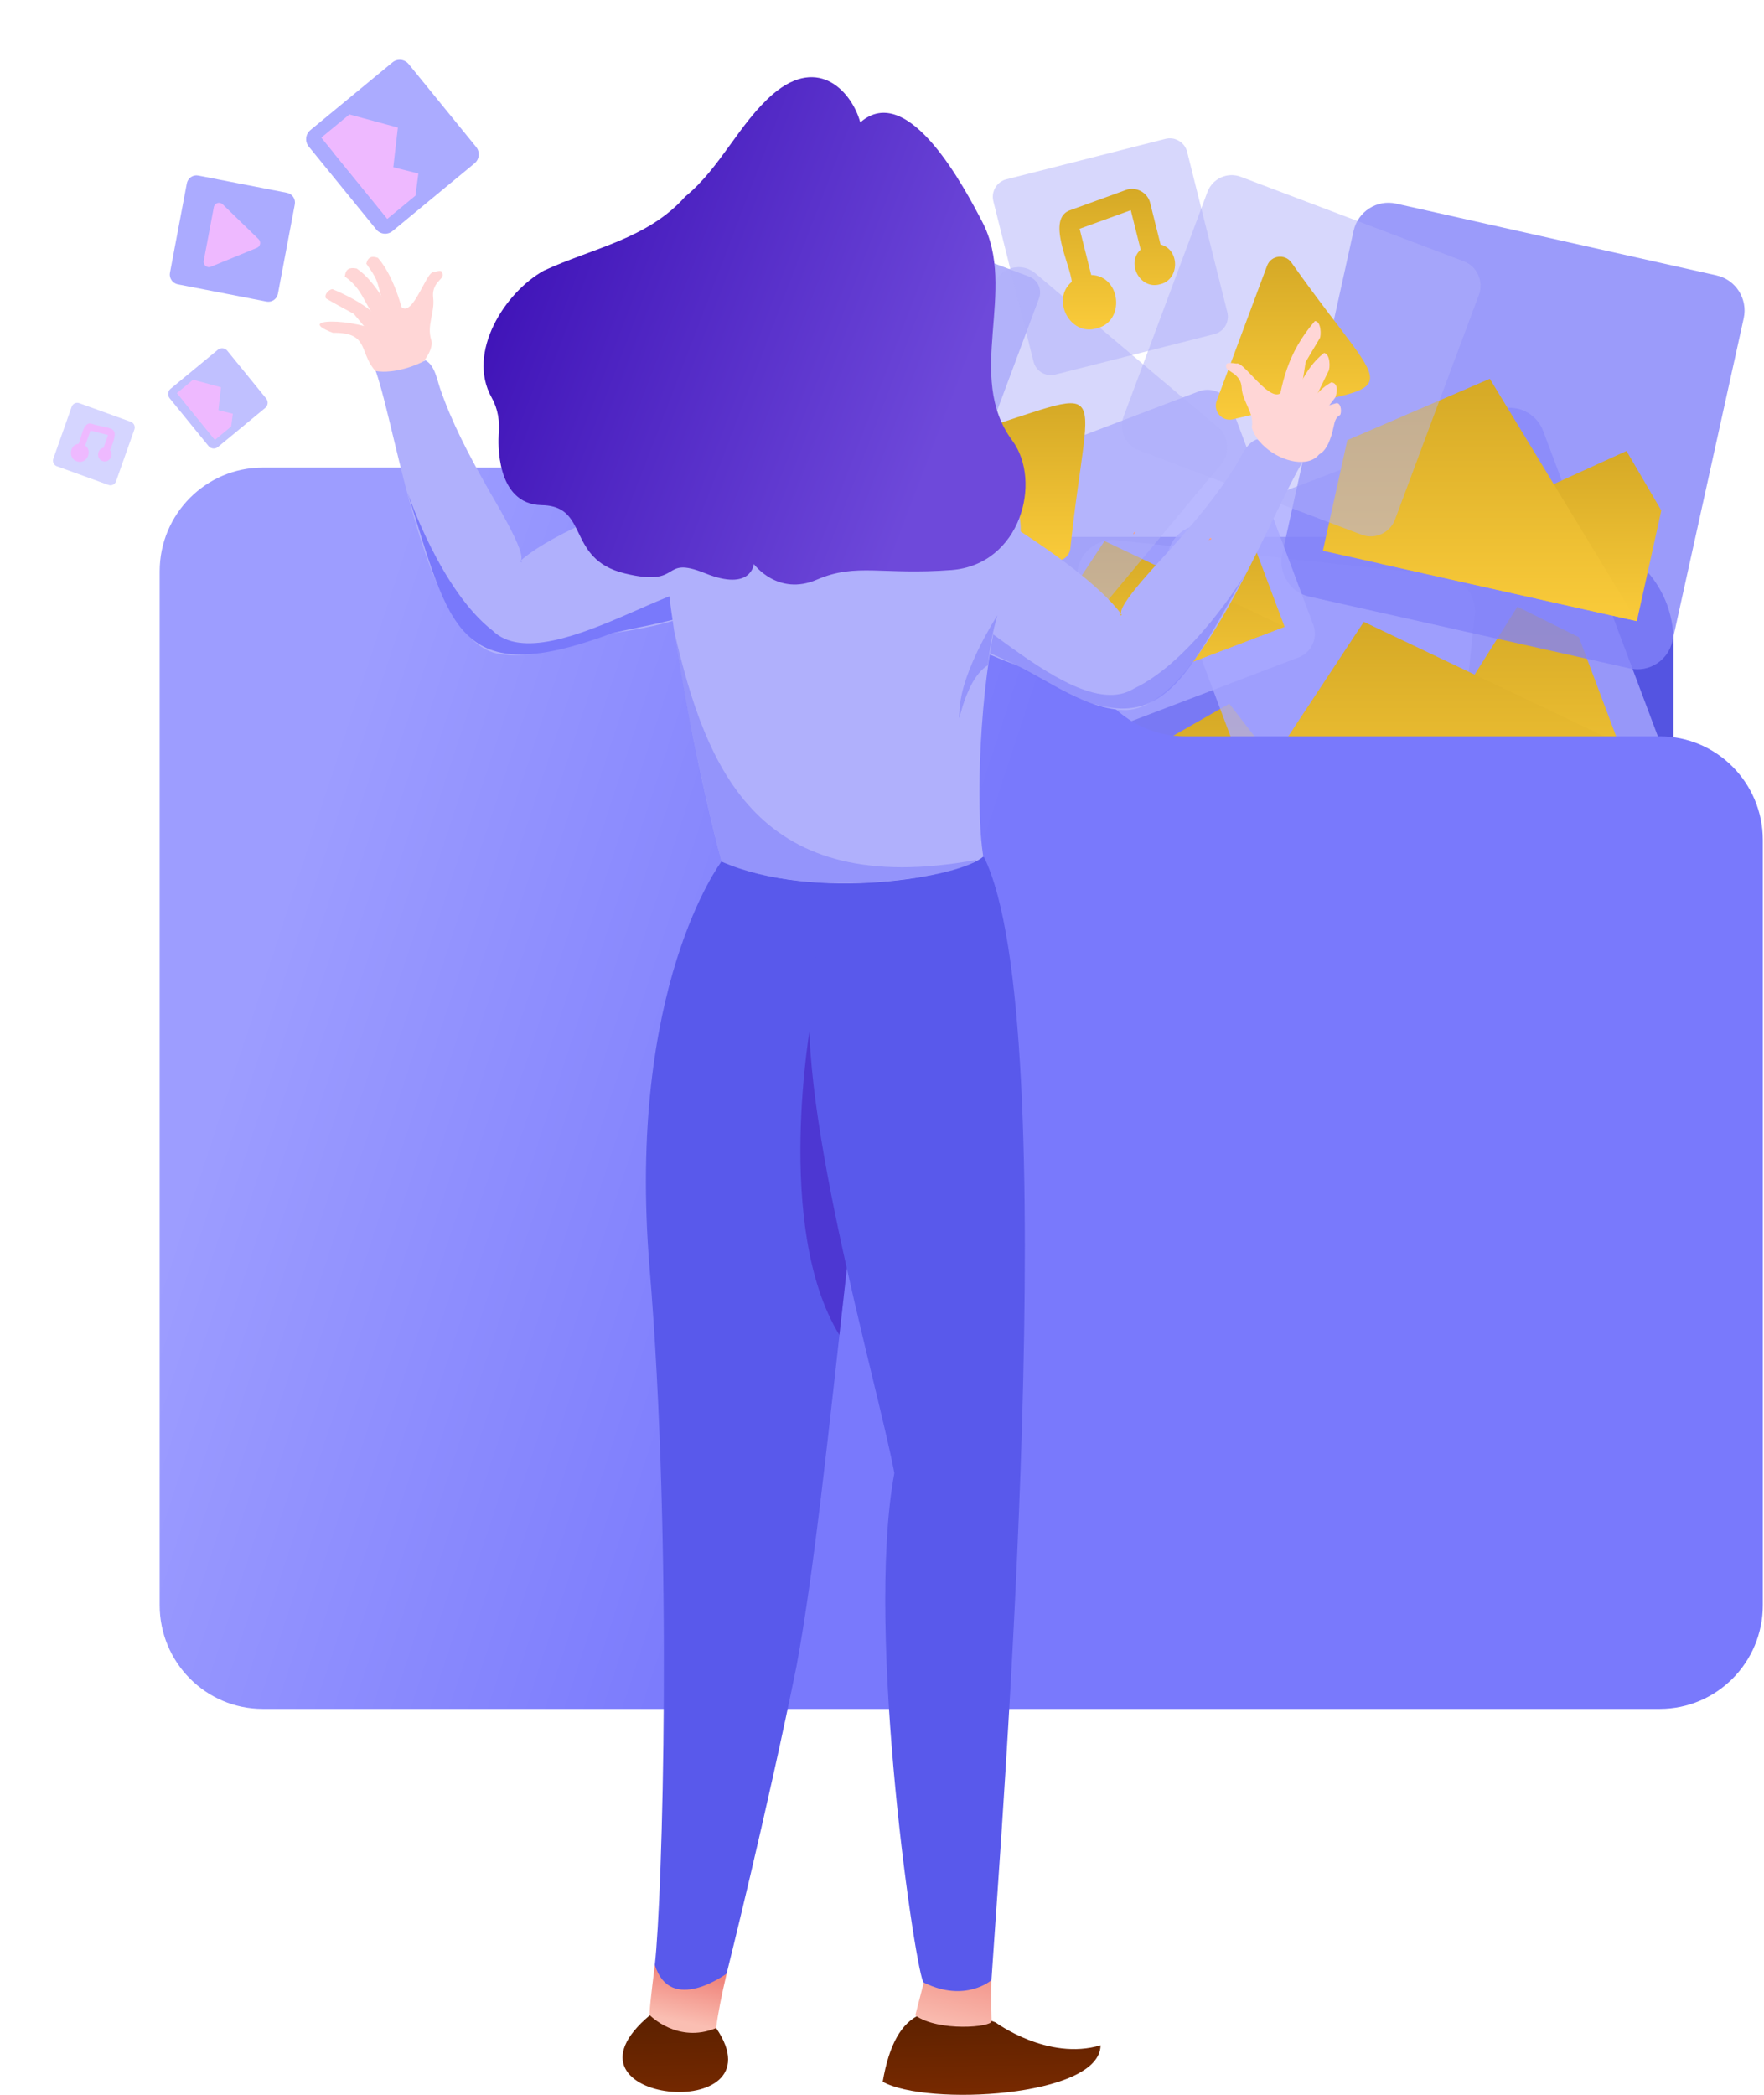 <svg width="144" height="171" viewBox="0 0 144 171" fill="none" xmlns="http://www.w3.org/2000/svg">
<path d="M128.189 133.851H28.748C24.1 133.851 20.334 130.055 20.334 125.375V52.302C20.334 47.619 24.102 43.827 28.748 43.827H128.189C132.838 43.827 136.606 47.622 136.606 52.302V125.372C136.606 130.055 132.838 133.851 128.189 133.851Z" fill="#5454E1"/>
<path opacity="0.8" d="M114.337 79.64L87.695 76.779C86.092 76.607 84.932 75.159 85.103 73.544L87.943 46.707C88.114 45.093 89.551 43.925 91.154 44.096L117.796 46.958C119.399 47.129 120.559 48.578 120.388 50.192L117.548 77.029C117.377 78.644 115.939 79.814 114.337 79.64Z" fill="#8282F8"/>
<path d="M114.482 75.743L115.455 66.543L112.09 62.037L93.078 73.442L114.482 75.743Z" fill="url(#paint0_linear_1410_2069)"/>
<path d="M88.373 72.934L89.346 63.737L100.349 57.442L114.483 75.741L88.373 72.934Z" fill="url(#paint1_linear_1410_2069)"/>
<path opacity="0.8" d="M133.759 64.219L108.701 73.77C107.193 74.344 105.509 73.579 104.939 72.06L95.457 46.818C94.887 45.299 95.646 43.603 97.155 43.028L122.213 33.477C123.721 32.903 125.405 33.668 125.975 35.187L135.457 60.429C136.024 61.948 135.265 63.644 133.759 64.219Z" fill="#A8A8FF"/>
<path d="M132.14 60.671L128.891 52.018L123.869 49.527L112.006 68.346L132.14 60.671Z" fill="url(#paint2_linear_1410_2069)"/>
<path d="M107.582 70.029L104.33 61.376L111.331 50.761L132.14 60.669L107.582 70.029Z" fill="url(#paint3_linear_1410_2069)"/>
<path opacity="0.8" d="M133.044 54.563L106.891 48.704C105.318 48.353 104.326 46.782 104.677 45.197L110.494 18.853C110.843 17.268 112.402 16.269 113.975 16.623L140.128 22.482C141.701 22.834 142.693 24.404 142.342 25.989L136.525 52.333C136.177 53.915 134.617 54.914 133.044 54.563Z" fill="#8282F8"/>
<path d="M133.622 50.703L135.617 41.672L132.776 36.814L112.61 45.995L133.622 50.703Z" fill="url(#paint4_linear_1410_2069)"/>
<path d="M107.991 44.961L109.986 35.93L121.619 30.92L133.622 50.703L107.991 44.961Z" fill="url(#paint5_linear_1410_2069)"/>
<path opacity="0.8" d="M106.007 53.667L88.306 60.414C87.241 60.82 86.052 60.281 85.649 59.208L78.951 41.377C78.549 40.304 79.084 39.107 80.149 38.701L97.85 31.954C98.915 31.549 100.104 32.088 100.507 33.16L107.204 50.991C107.607 52.064 107.072 53.262 106.007 53.667Z" fill="#A8A8FF"/>
<path d="M104.864 51.161L102.57 45.049L99.021 43.287L90.642 56.579L104.864 51.161Z" fill="url(#paint6_linear_1410_2069)"/>
<path d="M87.517 57.775L85.219 51.662L90.165 44.164L104.864 51.164L87.517 57.775Z" fill="url(#paint7_linear_1410_2069)"/>
<path opacity="0.6" d="M78.651 36.972L66.924 32.529C66.218 32.262 65.861 31.469 66.126 30.759L70.537 18.945C70.802 18.235 71.589 17.875 72.294 18.142L84.022 22.585C84.727 22.852 85.084 23.645 84.819 24.355L80.408 36.169C80.146 36.879 79.357 37.239 78.651 36.972Z" fill="#8282F8"/>
<path d="M74.951 22.643C74.608 22.172 73.884 22.273 73.678 22.82L72.351 26.373L71.024 29.927C70.819 30.474 71.3 31.032 71.865 30.904L78.606 29.404C79.122 29.289 79.349 28.677 79.038 28.249L74.951 22.643Z" fill="url(#paint8_linear_1410_2069)"/>
<path opacity="0.5" d="M111.153 43.65L92.955 36.756C91.86 36.342 91.306 35.112 91.72 34.009L98.563 15.678C98.974 14.575 100.196 14.017 101.29 14.433L119.489 21.327C120.583 21.741 121.137 22.972 120.724 24.074L113.88 42.406C113.469 43.506 112.248 44.064 111.153 43.65Z" fill="#B1B1FB"/>
<path d="M105.412 21.418C104.88 20.688 103.752 20.843 103.436 21.693L101.379 27.203L99.323 32.714C99.006 33.563 99.75 34.427 100.628 34.23C115.291 30.735 114.126 33.762 105.412 21.418Z" fill="url(#paint9_linear_1410_2069)"/>
<path opacity="0.5" d="M99.682 37.888L87.198 52.901C86.446 53.805 85.111 53.922 84.214 53.165L69.31 40.589C68.413 39.832 68.296 38.487 69.048 37.584L81.532 22.571C82.284 21.667 83.619 21.55 84.516 22.307L99.42 34.883C100.314 35.642 100.433 36.987 99.682 37.888Z" fill="#B1B1FB"/>
<path d="M76.956 35.982C76.094 36.246 75.869 37.368 76.559 37.95L81.04 41.732L85.521 45.514C86.21 46.097 87.267 45.675 87.375 44.776C88.957 29.679 91.405 31.789 76.956 35.982Z" fill="url(#paint10_linear_1410_2069)"/>
<path opacity="0.4" d="M72.019 41.718L59.026 45.02C58.245 45.219 57.45 44.742 57.253 43.956L53.974 30.868C53.777 30.081 54.25 29.281 55.031 29.082L68.024 25.779C68.805 25.581 69.6 26.057 69.797 26.844L73.076 39.932C73.273 40.718 72.8 41.519 72.019 41.718Z" fill="#8282F8"/>
<path d="M67.621 34.403L66.772 31.01C66.577 30.161 65.607 29.638 64.796 29.951L60.307 31.579C58.199 32.217 60.291 36.132 60.374 37.449C58.672 38.871 60.209 41.885 62.377 41.256C64.791 40.717 64.391 36.948 61.961 36.891L61.015 33.118L65.191 31.604L65.996 34.817C64.78 35.925 65.964 38.119 67.569 37.651C69.205 37.294 69.213 34.797 67.621 34.403Z" fill="url(#paint11_linear_1410_2069)"/>
<path opacity="0.5" d="M99.133 27.274L86.141 30.577C85.36 30.776 84.565 30.299 84.368 29.512L81.089 16.425C80.892 15.638 81.365 14.838 82.146 14.639L95.139 11.336C95.92 11.137 96.715 11.614 96.912 12.401L100.19 25.488C100.39 26.275 99.917 27.076 99.133 27.274Z" fill="#B1B1FB"/>
<path d="M94.739 19.96L93.89 16.567C93.695 15.718 92.725 15.195 91.914 15.508L87.425 17.136C85.316 17.773 87.408 21.689 87.492 23.006C85.789 24.428 87.327 27.442 89.495 26.813C91.909 26.274 91.509 22.505 89.079 22.448L88.133 18.675L92.309 17.161L93.114 20.374C91.898 21.482 93.082 23.676 94.687 23.208C96.323 22.851 96.331 20.352 94.739 19.96Z" fill="url(#paint12_linear_1410_2069)"/>
<path d="M143.906 68.585V131.023C143.906 135.706 140.139 139.498 135.49 139.498H21.448C16.799 139.498 13.034 135.703 13.034 131.023V46.645C13.034 41.963 16.802 38.17 21.448 38.17H74.205C77.167 38.17 79.913 39.741 81.433 42.303L89.53 55.973C91.049 58.538 93.793 60.106 96.758 60.106H135.492C140.139 60.109 143.906 63.904 143.906 68.585Z" fill="url(#paint13_linear_1410_2069)"/>
<path opacity="0.8" d="M30.711 18.728L25.205 11.963C24.874 11.557 24.932 10.957 25.334 10.624L32.032 5.096C32.435 4.763 33.03 4.824 33.361 5.23L38.867 11.995C39.199 12.402 39.14 13.001 38.738 13.334L32.041 18.863C31.637 19.197 31.042 19.136 30.711 18.728Z" fill="#9696FF"/>
<path d="M31.62 17.865L33.916 15.97L34.153 14.163L27.199 12.431L31.62 17.865Z" fill="#EEB9FF"/>
<path d="M26.227 11.235L28.523 9.341L32.479 10.413L31.622 17.865L26.227 11.235Z" fill="#EEB9FF"/>
<path opacity="0.6" d="M17.023 36.411L13.849 32.51C13.658 32.275 13.691 31.929 13.924 31.738L17.785 28.55C18.017 28.358 18.361 28.392 18.551 28.627L21.726 32.528C21.917 32.763 21.884 33.109 21.651 33.3L17.79 36.489C17.557 36.68 17.214 36.646 17.023 36.411Z" fill="#9696FF"/>
<path d="M17.547 35.91L18.87 34.818L19.008 33.777L14.998 32.777L17.547 35.91Z" fill="#EEB9FF"/>
<path d="M14.438 32.089L15.761 30.997L18.042 31.615L17.548 35.911L14.438 32.089Z" fill="#EEB9FF"/>
<path opacity="0.8" d="M21.752 24.617L14.513 23.21C14.079 23.125 13.792 22.701 13.875 22.263L15.251 14.972C15.334 14.534 15.753 14.246 16.188 14.331L23.427 15.739C23.861 15.824 24.148 16.248 24.065 16.686L22.689 23.977C22.608 24.415 22.188 24.703 21.752 24.617Z" fill="#9696FF"/>
<path d="M18.177 16.679C17.93 16.44 17.521 16.57 17.457 16.908L17.044 19.1L16.63 21.292C16.566 21.63 16.9 21.905 17.215 21.775L20.971 20.233C21.258 20.116 21.329 19.738 21.105 19.52L18.177 16.679Z" fill="#EEB9FF"/>
<path opacity="0.4" d="M8.852 39.586L4.648 38.065C4.394 37.974 4.263 37.693 4.354 37.438L5.851 33.206C5.941 32.95 6.219 32.819 6.472 32.911L10.676 34.432C10.93 34.524 11.061 34.805 10.97 35.059L9.473 39.292C9.383 39.545 9.105 39.678 8.852 39.586Z" fill="#9696FF"/>
<path d="M8.979 36.743C9.877 34.64 9.15 35.114 7.472 34.592C6.763 34.365 6.635 35.855 6.412 36.227C5.68 36.301 5.551 37.423 6.268 37.655C7.036 37.958 7.616 36.841 6.955 36.371L7.386 35.15L8.82 35.513L8.452 36.552C7.913 36.63 7.837 37.459 8.368 37.631C8.886 37.839 9.346 37.15 8.979 36.743Z" fill="#EEB9FF"/>
<path d="M33.386 27.02L31.948 26.846L31.884 26.84L31.071 24.019C30.758 22.901 30.808 22.786 29.901 21.525C30.036 20.968 30.363 20.869 30.855 21.053C32.397 22.854 32.883 25.677 33.386 27.02Z" fill="#FFD6D6"/>
<path d="M32.651 26.667C32.239 26.773 31.619 26.933 31.214 27.038L30.229 25.325C29.598 24.292 29.352 23.433 28.148 22.573C28.228 21.917 28.539 21.819 29.119 21.92C30.836 23.076 31.946 25.702 32.651 26.667Z" fill="#FFD6D6"/>
<path d="M32.303 27.71L31.146 28.342L28.893 25.634C28.967 25.651 27.318 24.798 26.606 24.353C26.441 24.009 26.893 23.608 27.135 23.602C28.131 23.999 29.53 24.747 30.225 25.328C30.741 25.841 31.834 27.278 32.303 27.71Z" fill="#FFD6D6"/>
<path d="M32.425 24.521C33.417 26.948 34.786 22.007 35.397 22.231C36.017 22.024 36.129 22.095 36.139 22.459C36.149 22.826 35.221 23.118 35.363 24.318C35.505 25.52 34.817 26.564 35.205 27.756C35.592 28.949 32.89 31.831 31.372 30.991C29.851 30.149 30.677 26.159 30.677 26.159L32.425 24.521Z" fill="#FFD6D6"/>
<path d="M33.153 27.216L31.348 27.488C30.407 26.054 23.475 25.765 27.182 27.169C30.346 27.118 29.166 28.966 30.913 30.55C32.249 31.624 33.153 27.216 33.153 27.216Z" fill="#FFD6D6"/>
<path d="M30.246 27.921C30.303 27.971 30.364 28.019 30.431 28.06C30.364 28.019 30.303 27.971 30.246 27.921Z" fill="url(#paint14_linear_1410_2069)"/>
<path d="M30.246 27.921C30.303 27.971 30.364 28.019 30.431 28.06C30.364 28.019 30.3 27.971 30.246 27.921Z" fill="url(#paint15_linear_1410_2069)"/>
<path d="M30.674 30.288C32.475 35.477 34.701 51.988 40.554 53.35C43.722 53.941 46.994 52.392 50.016 51.678C62.798 49.966 63.176 44.617 67.386 36.238C67.386 36.238 48.134 40.961 42.531 45.735C42.565 45.817 42.595 45.871 42.615 45.929C42.605 45.922 42.548 45.881 42.447 45.81C43.239 45.419 39.998 40.261 39.724 39.694C38.264 37.118 36.877 34.481 35.912 31.674C35.663 30.933 35.484 29.816 34.728 29.411C34.135 29.765 32.242 30.549 30.674 30.288Z" fill="#B0B0FC"/>
<path d="M33.265 40.194C36.726 51.183 37.276 56.423 50.014 51.675C52.28 51.139 55.512 50.673 58.072 49.565C59.506 43.779 44.852 56.022 40.211 51.475C36.017 48.23 33.346 40.438 33.265 40.194Z" fill="#7979FB"/>
<path d="M107.117 35.474C107.191 35.45 107.262 35.416 107.329 35.379C107.259 35.416 107.191 35.45 107.117 35.474Z" fill="url(#paint16_linear_1410_2069)"/>
<path d="M107.117 35.474C107.191 35.447 107.262 35.416 107.329 35.379C107.262 35.416 107.191 35.45 107.117 35.474Z" fill="url(#paint17_linear_1410_2069)"/>
<path d="M106.402 37.596C103.531 42.272 97.824 57.909 91.819 57.971C88.601 57.858 85.734 55.636 82.937 54.284C70.823 49.836 71.599 44.531 69.282 35.435C69.282 35.435 87.069 44.225 91.519 50.108C91.468 50.179 91.428 50.226 91.394 50.277C91.404 50.274 91.472 50.247 91.586 50.196C90.895 49.642 95.165 45.309 95.553 44.813C97.53 42.615 99.446 40.342 100.995 37.813C101.396 37.144 101.811 36.091 102.634 35.86C103.133 36.335 104.813 37.511 106.402 37.596Z" fill="#B0B0FC"/>
<path opacity="0.5" d="M101.749 46.711C95.924 56.749 94.48 61.679 82.936 54.285C80.835 53.269 77.782 52.111 75.518 50.473C75.36 44.509 87.045 59.648 92.554 56.215C97.34 53.963 101.618 46.932 101.749 46.711Z" fill="#7979FB"/>
<path d="M107.742 27.606C107.739 27.61 107.739 27.61 107.739 27.61C107.135 28.605 106.585 29.553 106.585 29.553C106.393 30.756 106.13 32.408 105.941 33.611L105.863 33.627L104.2 33.974C104.598 31.361 105.047 28.867 107.337 26.21C107.863 26.216 107.86 27.389 107.742 27.606Z" fill="#FFD6D6"/>
<path d="M108.443 30.306C107.971 31.282 107.249 32.749 106.78 33.715C106.281 33.667 105.515 33.589 105.009 33.541C105.866 32.196 106.372 30.14 108.089 28.811C108.615 28.896 108.592 30.106 108.443 30.306Z" fill="#FFD6D6"/>
<path d="M109.004 32.446C108.447 33.176 107.655 34.216 107.098 34.947L105.614 34.492C106.646 33.418 107.277 31.974 108.68 31.212C109.324 31.287 109.119 32.154 109.004 32.446Z" fill="#FFD6D6"/>
<path d="M104.878 31.483C104.233 33.888 101.575 29.41 100.938 29.678C100.165 29.559 100.047 29.641 100.101 29.987C100.155 30.334 101.309 30.497 101.363 31.652C101.42 32.808 102.422 33.712 102.186 34.891C103.154 38.166 110.491 39.821 107.253 32.815L104.878 31.483Z" fill="#FFD6D6"/>
<path d="M109.391 33.882C109.071 34.048 108.956 34.371 108.882 34.769C107.863 39.645 105.239 35.883 104.517 34.127C105.023 34.133 106.21 34.154 106.703 34.161C107.03 33.94 107.34 33.712 107.543 33.535C107.813 33.291 108.629 33.036 109.128 32.903V32.907C109.506 32.924 109.53 33.702 109.391 33.882Z" fill="#FFD6D6"/>
<path d="M92.625 43.431C92.645 43.459 92.666 43.483 92.686 43.51C92.588 43.551 92.526 43.575 92.516 43.582C92.543 43.537 92.581 43.493 92.625 43.431Z" fill="url(#paint18_linear_1410_2069)"/>
<path d="M92.683 43.51C92.585 43.551 92.524 43.575 92.514 43.582C92.544 43.537 92.578 43.496 92.622 43.431C92.646 43.459 92.666 43.483 92.683 43.51Z" fill="url(#paint19_linear_1410_2069)"/>
<path d="M106.246 30.649C106.31 30.629 106.375 30.598 106.432 30.564C106.371 30.598 106.31 30.625 106.246 30.649Z" fill="url(#paint20_linear_1410_2069)"/>
<path d="M92.625 43.431C92.645 43.459 92.666 43.483 92.686 43.51C92.588 43.551 92.526 43.575 92.516 43.582C92.543 43.537 92.581 43.493 92.625 43.431Z" fill="url(#paint21_linear_1410_2069)"/>
<path d="M106.246 30.649C106.31 30.625 106.371 30.598 106.432 30.564C106.371 30.598 106.31 30.629 106.246 30.649Z" fill="url(#paint22_linear_1410_2069)"/>
<path d="M81.277 165.092C81.277 165.092 85.551 168.248 89.842 166.957C89.808 171.215 75.573 171.939 72.058 169.93C73.117 163.783 76.045 163.08 81.277 165.092Z" fill="url(#paint23_linear_1410_2069)"/>
<path d="M80.933 161.645C80.933 161.645 80.903 163.874 80.947 164.988C80.964 165.478 76.629 165.872 74.716 164.516L75.411 161.835L79.692 160.296L80.933 161.645Z" fill="url(#paint24_linear_1410_2069)"/>
<path d="M53.048 164.505C44.453 171.722 63.9 173.523 58.462 165.551L53.048 164.505Z" fill="url(#paint25_linear_1410_2069)"/>
<path d="M53.048 164.505C53.048 164.505 55.325 166.849 58.458 165.551C58.61 164.359 58.907 162.853 59.319 161.107C58.162 161.504 56.144 161.756 53.456 160.397C53.142 162.881 52.97 164.488 53.048 164.505Z" fill="url(#paint26_linear_1410_2069)"/>
<path d="M73.802 71.896C69.855 89.019 67.926 120.423 65.021 136.006C62.623 147.883 59.317 161.104 59.317 161.104C59.317 161.104 54.729 164.502 53.454 160.394C54.078 154.94 54.928 126.441 53.026 103.494C51.126 80.544 58.895 70.329 58.895 70.329C58.895 70.329 77.412 56.995 73.802 71.896Z" fill="#5959EB"/>
<path d="M71.953 17.612C71.953 17.612 70.263 27.109 74.261 27.843C74.261 27.843 69.315 33.151 64.657 25.916C64.657 25.916 65.588 20.962 64.657 17.075L71.953 17.612Z" fill="url(#paint27_linear_1410_2069)"/>
<path d="M78.811 30.719C78.844 30.814 79.981 33.957 80.993 36.58C80.305 34.164 79.499 31.728 78.811 30.719Z" fill="url(#paint28_linear_1410_2069)"/>
<path opacity="0.3" d="M76.112 48.467C76.072 48.478 75.93 48.515 75.697 48.573C75.869 48.542 76.008 48.508 76.112 48.467Z" fill="url(#paint29_linear_1410_2069)"/>
<path opacity="0.5" d="M71.042 87.997C70.148 94.596 69.308 101.939 68.519 108.973C63.128 100.175 66.222 83.267 66.222 83.267L71.042 87.997Z" fill="#4217BA"/>
<path d="M73.009 120.244C70.573 133.448 74.854 161.771 75.411 161.836C78.801 163.514 80.933 161.642 80.933 161.642C81.743 149.27 86.988 83.535 80.332 69.98L72.061 67.557C70.084 70.102 67.635 73.663 66.347 79.27C64.535 88.785 71.548 112.523 73.009 120.244Z" fill="#5959EB"/>
<path d="M83.318 43.521C83.399 46.032 82.03 47.938 81.419 50.232C80.016 55.958 79.594 65.805 80.269 69.923C78.441 71.605 66.516 73.661 58.902 70.331C57.323 64.476 54.888 52.726 54.267 45.206C54.149 39.963 52.759 33.079 55.937 29.997C57.951 28.593 62.188 25.868 64.66 25.919C64.66 25.919 65.925 27.074 70.226 27.241C72.756 27.241 72.227 26.191 72.122 25.936C73.603 28.359 77.128 28.654 78.801 30.832C79.57 32.583 80.195 34.414 80.866 36.222C81.706 38.716 83.436 40.67 83.318 43.521Z" fill="#B0B0FC"/>
<path d="M98.825 43.906C98.852 43.937 98.872 43.967 98.896 43.998C98.778 44.049 98.71 44.076 98.697 44.079C98.731 44.028 98.771 43.977 98.825 43.906Z" fill="url(#paint30_linear_1410_2069)"/>
<path d="M98.893 43.999C98.775 44.05 98.707 44.078 98.694 44.081C98.728 44.03 98.768 43.979 98.822 43.904C98.849 43.938 98.873 43.969 98.893 43.999Z" fill="url(#paint31_linear_1410_2069)"/>
<path d="M114.98 28.741C115.058 28.714 115.132 28.68 115.2 28.643C115.129 28.68 115.058 28.714 114.98 28.741Z" fill="url(#paint32_linear_1410_2069)"/>
<path d="M98.825 43.906C98.852 43.937 98.872 43.967 98.896 43.998C98.778 44.049 98.71 44.076 98.697 44.079C98.731 44.028 98.771 43.977 98.825 43.906Z" fill="url(#paint33_linear_1410_2069)"/>
<path d="M114.98 28.741C115.058 28.714 115.129 28.68 115.2 28.643C115.132 28.68 115.058 28.714 114.98 28.741Z" fill="url(#paint34_linear_1410_2069)"/>
<path opacity="0.5" d="M79.719 70.195C78.468 71.578 65.959 73.576 58.902 70.328C57.856 66.488 55.869 57.443 55.043 51.544C57.667 62.937 61.938 73.447 79.719 70.195Z" fill="#7979FB"/>
<path opacity="0.5" d="M81.419 50.232C81.031 51.554 80.785 52.917 80.653 54.293C78.494 55.611 78.123 60.586 78.346 57.728C78.592 54.609 81.335 50.361 81.419 50.232Z" fill="#7979FB"/>
<path d="M44.399 22.09C48.36 20.258 52.89 19.493 55.933 16.051C58.827 13.69 60.315 10.091 63.111 7.668C66.906 4.447 69.585 7.61 70.226 9.993C74.156 6.544 78.777 15.416 80.174 18.09C83.119 23.69 78.713 30.656 82.639 35.97C85.102 39.307 83.308 46.096 77.671 46.532C72.034 46.966 69.905 45.927 66.694 47.313C63.482 48.699 61.539 46.046 61.539 46.046C61.539 46.046 61.334 48.312 57.576 46.8C53.821 45.284 55.852 47.993 51.008 46.81C49.776 46.511 48.987 46.005 48.43 45.417C46.801 43.701 47.159 41.282 44.21 41.234C40.409 41.156 40.678 35.964 40.709 35.488C40.813 34.421 40.655 33.381 40.132 32.45C38.078 28.784 41.198 23.867 44.399 22.09Z" fill="url(#paint35_linear_1410_2069)"/>
<defs>
<linearGradient id="paint0_linear_1410_2069" x1="104.267" y1="62.037" x2="104.267" y2="75.743" gradientUnits="userSpaceOnUse">
<stop stop-color="#D5A926"/>
<stop offset="1" stop-color="#FACB3A"/>
</linearGradient>
<linearGradient id="paint1_linear_1410_2069" x1="101.428" y1="57.442" x2="101.428" y2="75.741" gradientUnits="userSpaceOnUse">
<stop stop-color="#D5A926"/>
<stop offset="1" stop-color="#FACB3A"/>
</linearGradient>
<linearGradient id="paint2_linear_1410_2069" x1="122.073" y1="49.527" x2="122.073" y2="68.346" gradientUnits="userSpaceOnUse">
<stop stop-color="#D5A926"/>
<stop offset="1" stop-color="#FACB3A"/>
</linearGradient>
<linearGradient id="paint3_linear_1410_2069" x1="118.235" y1="50.761" x2="118.235" y2="70.029" gradientUnits="userSpaceOnUse">
<stop stop-color="#D5A926"/>
<stop offset="1" stop-color="#FACB3A"/>
</linearGradient>
<linearGradient id="paint4_linear_1410_2069" x1="124.114" y1="36.814" x2="124.114" y2="50.703" gradientUnits="userSpaceOnUse">
<stop stop-color="#D5A926"/>
<stop offset="1" stop-color="#FACB3A"/>
</linearGradient>
<linearGradient id="paint5_linear_1410_2069" x1="120.807" y1="30.92" x2="120.807" y2="50.703" gradientUnits="userSpaceOnUse">
<stop stop-color="#D5A926"/>
<stop offset="1" stop-color="#FACB3A"/>
</linearGradient>
<linearGradient id="paint6_linear_1410_2069" x1="97.753" y1="43.287" x2="97.753" y2="56.579" gradientUnits="userSpaceOnUse">
<stop stop-color="#D5A926"/>
<stop offset="1" stop-color="#FACB3A"/>
</linearGradient>
<linearGradient id="paint7_linear_1410_2069" x1="95.041" y1="44.164" x2="95.041" y2="57.775" gradientUnits="userSpaceOnUse">
<stop stop-color="#D5A926"/>
<stop offset="1" stop-color="#FACB3A"/>
</linearGradient>
<linearGradient id="paint8_linear_1410_2069" x1="75.078" y1="22.343" x2="75.078" y2="30.922" gradientUnits="userSpaceOnUse">
<stop stop-color="#D5A926"/>
<stop offset="1" stop-color="#FACB3A"/>
</linearGradient>
<linearGradient id="paint9_linear_1410_2069" x1="105.544" y1="20.952" x2="105.544" y2="34.259" gradientUnits="userSpaceOnUse">
<stop stop-color="#D5A926"/>
<stop offset="1" stop-color="#FACB3A"/>
</linearGradient>
<linearGradient id="paint10_linear_1410_2069" x1="82.373" y1="32.917" x2="82.373" y2="45.782" gradientUnits="userSpaceOnUse">
<stop stop-color="#D5A926"/>
<stop offset="1" stop-color="#FACB3A"/>
</linearGradient>
<linearGradient id="paint11_linear_1410_2069" x1="64.087" y1="29.86" x2="64.087" y2="41.341" gradientUnits="userSpaceOnUse">
<stop stop-color="#D5A926"/>
<stop offset="1" stop-color="#FACB3A"/>
</linearGradient>
<linearGradient id="paint12_linear_1410_2069" x1="91.205" y1="15.417" x2="91.205" y2="26.898" gradientUnits="userSpaceOnUse">
<stop stop-color="#D5A926"/>
<stop offset="1" stop-color="#FACB3A"/>
</linearGradient>
<linearGradient id="paint13_linear_1410_2069" x1="22.28" y1="75.553" x2="132.941" y2="111.802" gradientUnits="userSpaceOnUse">
<stop stop-color="#9D9DFF"/>
<stop offset="0.461" stop-color="#7979FC"/>
</linearGradient>
<linearGradient id="paint14_linear_1410_2069" x1="30.327" y1="28.015" x2="30.354" y2="27.951" gradientUnits="userSpaceOnUse">
<stop stop-color="#F0877E"/>
<stop offset="1" stop-color="#FABEB2"/>
</linearGradient>
<linearGradient id="paint15_linear_1410_2069" x1="30.338" y1="28.092" x2="30.337" y2="27.932" gradientUnits="userSpaceOnUse">
<stop stop-color="#F0877E"/>
<stop offset="1" stop-color="#FABEB2"/>
</linearGradient>
<linearGradient id="paint16_linear_1410_2069" x1="107.226" y1="35.453" x2="107.213" y2="35.385" gradientUnits="userSpaceOnUse">
<stop stop-color="#F0877E"/>
<stop offset="1" stop-color="#FABEB2"/>
</linearGradient>
<linearGradient id="paint17_linear_1410_2069" x1="107.199" y1="35.526" x2="107.235" y2="35.37" gradientUnits="userSpaceOnUse">
<stop stop-color="#F0877E"/>
<stop offset="1" stop-color="#FABEB2"/>
</linearGradient>
<linearGradient id="paint18_linear_1410_2069" x1="92.408" y1="43.626" x2="92.732" y2="43.425" gradientUnits="userSpaceOnUse">
<stop stop-color="#F0877E"/>
<stop offset="1" stop-color="#FABEB2"/>
</linearGradient>
<linearGradient id="paint19_linear_1410_2069" x1="92.616" y1="43.635" x2="92.585" y2="43.452" gradientUnits="userSpaceOnUse">
<stop stop-color="#E75B00"/>
<stop offset="1" stop-color="#FFA345"/>
</linearGradient>
<linearGradient id="paint20_linear_1410_2069" x1="106.341" y1="30.629" x2="106.33" y2="30.57" gradientUnits="userSpaceOnUse">
<stop stop-color="#F0877E"/>
<stop offset="1" stop-color="#FABEB2"/>
</linearGradient>
<linearGradient id="paint21_linear_1410_2069" x1="92.505" y1="43.711" x2="92.701" y2="43.374" gradientUnits="userSpaceOnUse">
<stop stop-color="#F0877E"/>
<stop offset="1" stop-color="#FABEB2"/>
</linearGradient>
<linearGradient id="paint22_linear_1410_2069" x1="106.318" y1="30.693" x2="106.349" y2="30.557" gradientUnits="userSpaceOnUse">
<stop stop-color="#F0877E"/>
<stop offset="1" stop-color="#FABEB2"/>
</linearGradient>
<linearGradient id="paint23_linear_1410_2069" x1="80.83" y1="163.84" x2="81.016" y2="170.83" gradientUnits="userSpaceOnUse">
<stop stop-color="#5C2100"/>
<stop offset="1" stop-color="#772900"/>
</linearGradient>
<linearGradient id="paint24_linear_1410_2069" x1="79.131" y1="159.163" x2="77.572" y2="165.77" gradientUnits="userSpaceOnUse">
<stop stop-color="#F0877E"/>
<stop offset="1" stop-color="#FABEB2"/>
</linearGradient>
<linearGradient id="paint25_linear_1410_2069" x1="55.037" y1="164.522" x2="55.227" y2="171.681" gradientUnits="userSpaceOnUse">
<stop stop-color="#5C2100"/>
<stop offset="1" stop-color="#772900"/>
</linearGradient>
<linearGradient id="paint26_linear_1410_2069" x1="56.323" y1="161.215" x2="55.52" y2="165.023" gradientUnits="userSpaceOnUse">
<stop stop-color="#F0877E"/>
<stop offset="1" stop-color="#FABEB2"/>
</linearGradient>
<linearGradient id="paint27_linear_1410_2069" x1="69.458" y1="18.85" x2="69.458" y2="31.253" gradientUnits="userSpaceOnUse">
<stop stop-color="#F0877E"/>
<stop offset="1" stop-color="#FABEB2"/>
</linearGradient>
<linearGradient id="paint28_linear_1410_2069" x1="79.264" y1="37.682" x2="80.119" y2="32.356" gradientUnits="userSpaceOnUse">
<stop stop-color="#E75B00"/>
<stop offset="1" stop-color="#FFA345"/>
</linearGradient>
<linearGradient id="paint29_linear_1410_2069" x1="75.886" y1="48.648" x2="75.912" y2="48.481" gradientUnits="userSpaceOnUse">
<stop stop-color="#E75B00"/>
<stop offset="1" stop-color="#FFA345"/>
</linearGradient>
<linearGradient id="paint30_linear_1410_2069" x1="98.568" y1="44.134" x2="98.95" y2="43.897" gradientUnits="userSpaceOnUse">
<stop stop-color="#F0877E"/>
<stop offset="1" stop-color="#FABEB2"/>
</linearGradient>
<linearGradient id="paint31_linear_1410_2069" x1="98.812" y1="44.146" x2="98.776" y2="43.931" gradientUnits="userSpaceOnUse">
<stop stop-color="#E75B00"/>
<stop offset="1" stop-color="#FFA345"/>
</linearGradient>
<linearGradient id="paint32_linear_1410_2069" x1="115.096" y1="28.718" x2="115.083" y2="28.647" gradientUnits="userSpaceOnUse">
<stop stop-color="#F0877E"/>
<stop offset="1" stop-color="#FABEB2"/>
</linearGradient>
<linearGradient id="paint33_linear_1410_2069" x1="98.683" y1="44.234" x2="98.913" y2="43.837" gradientUnits="userSpaceOnUse">
<stop stop-color="#F0877E"/>
<stop offset="1" stop-color="#FABEB2"/>
</linearGradient>
<linearGradient id="paint34_linear_1410_2069" x1="115.068" y1="28.793" x2="115.105" y2="28.632" gradientUnits="userSpaceOnUse">
<stop stop-color="#F0877E"/>
<stop offset="1" stop-color="#FABEB2"/>
</linearGradient>
<linearGradient id="paint35_linear_1410_2069" x1="42.953" y1="18.303" x2="83.991" y2="33.986" gradientUnits="userSpaceOnUse">
<stop stop-color="#4014B8"/>
<stop offset="0.862" stop-color="#6E49DA"/>
</linearGradient>
</defs>
</svg>

